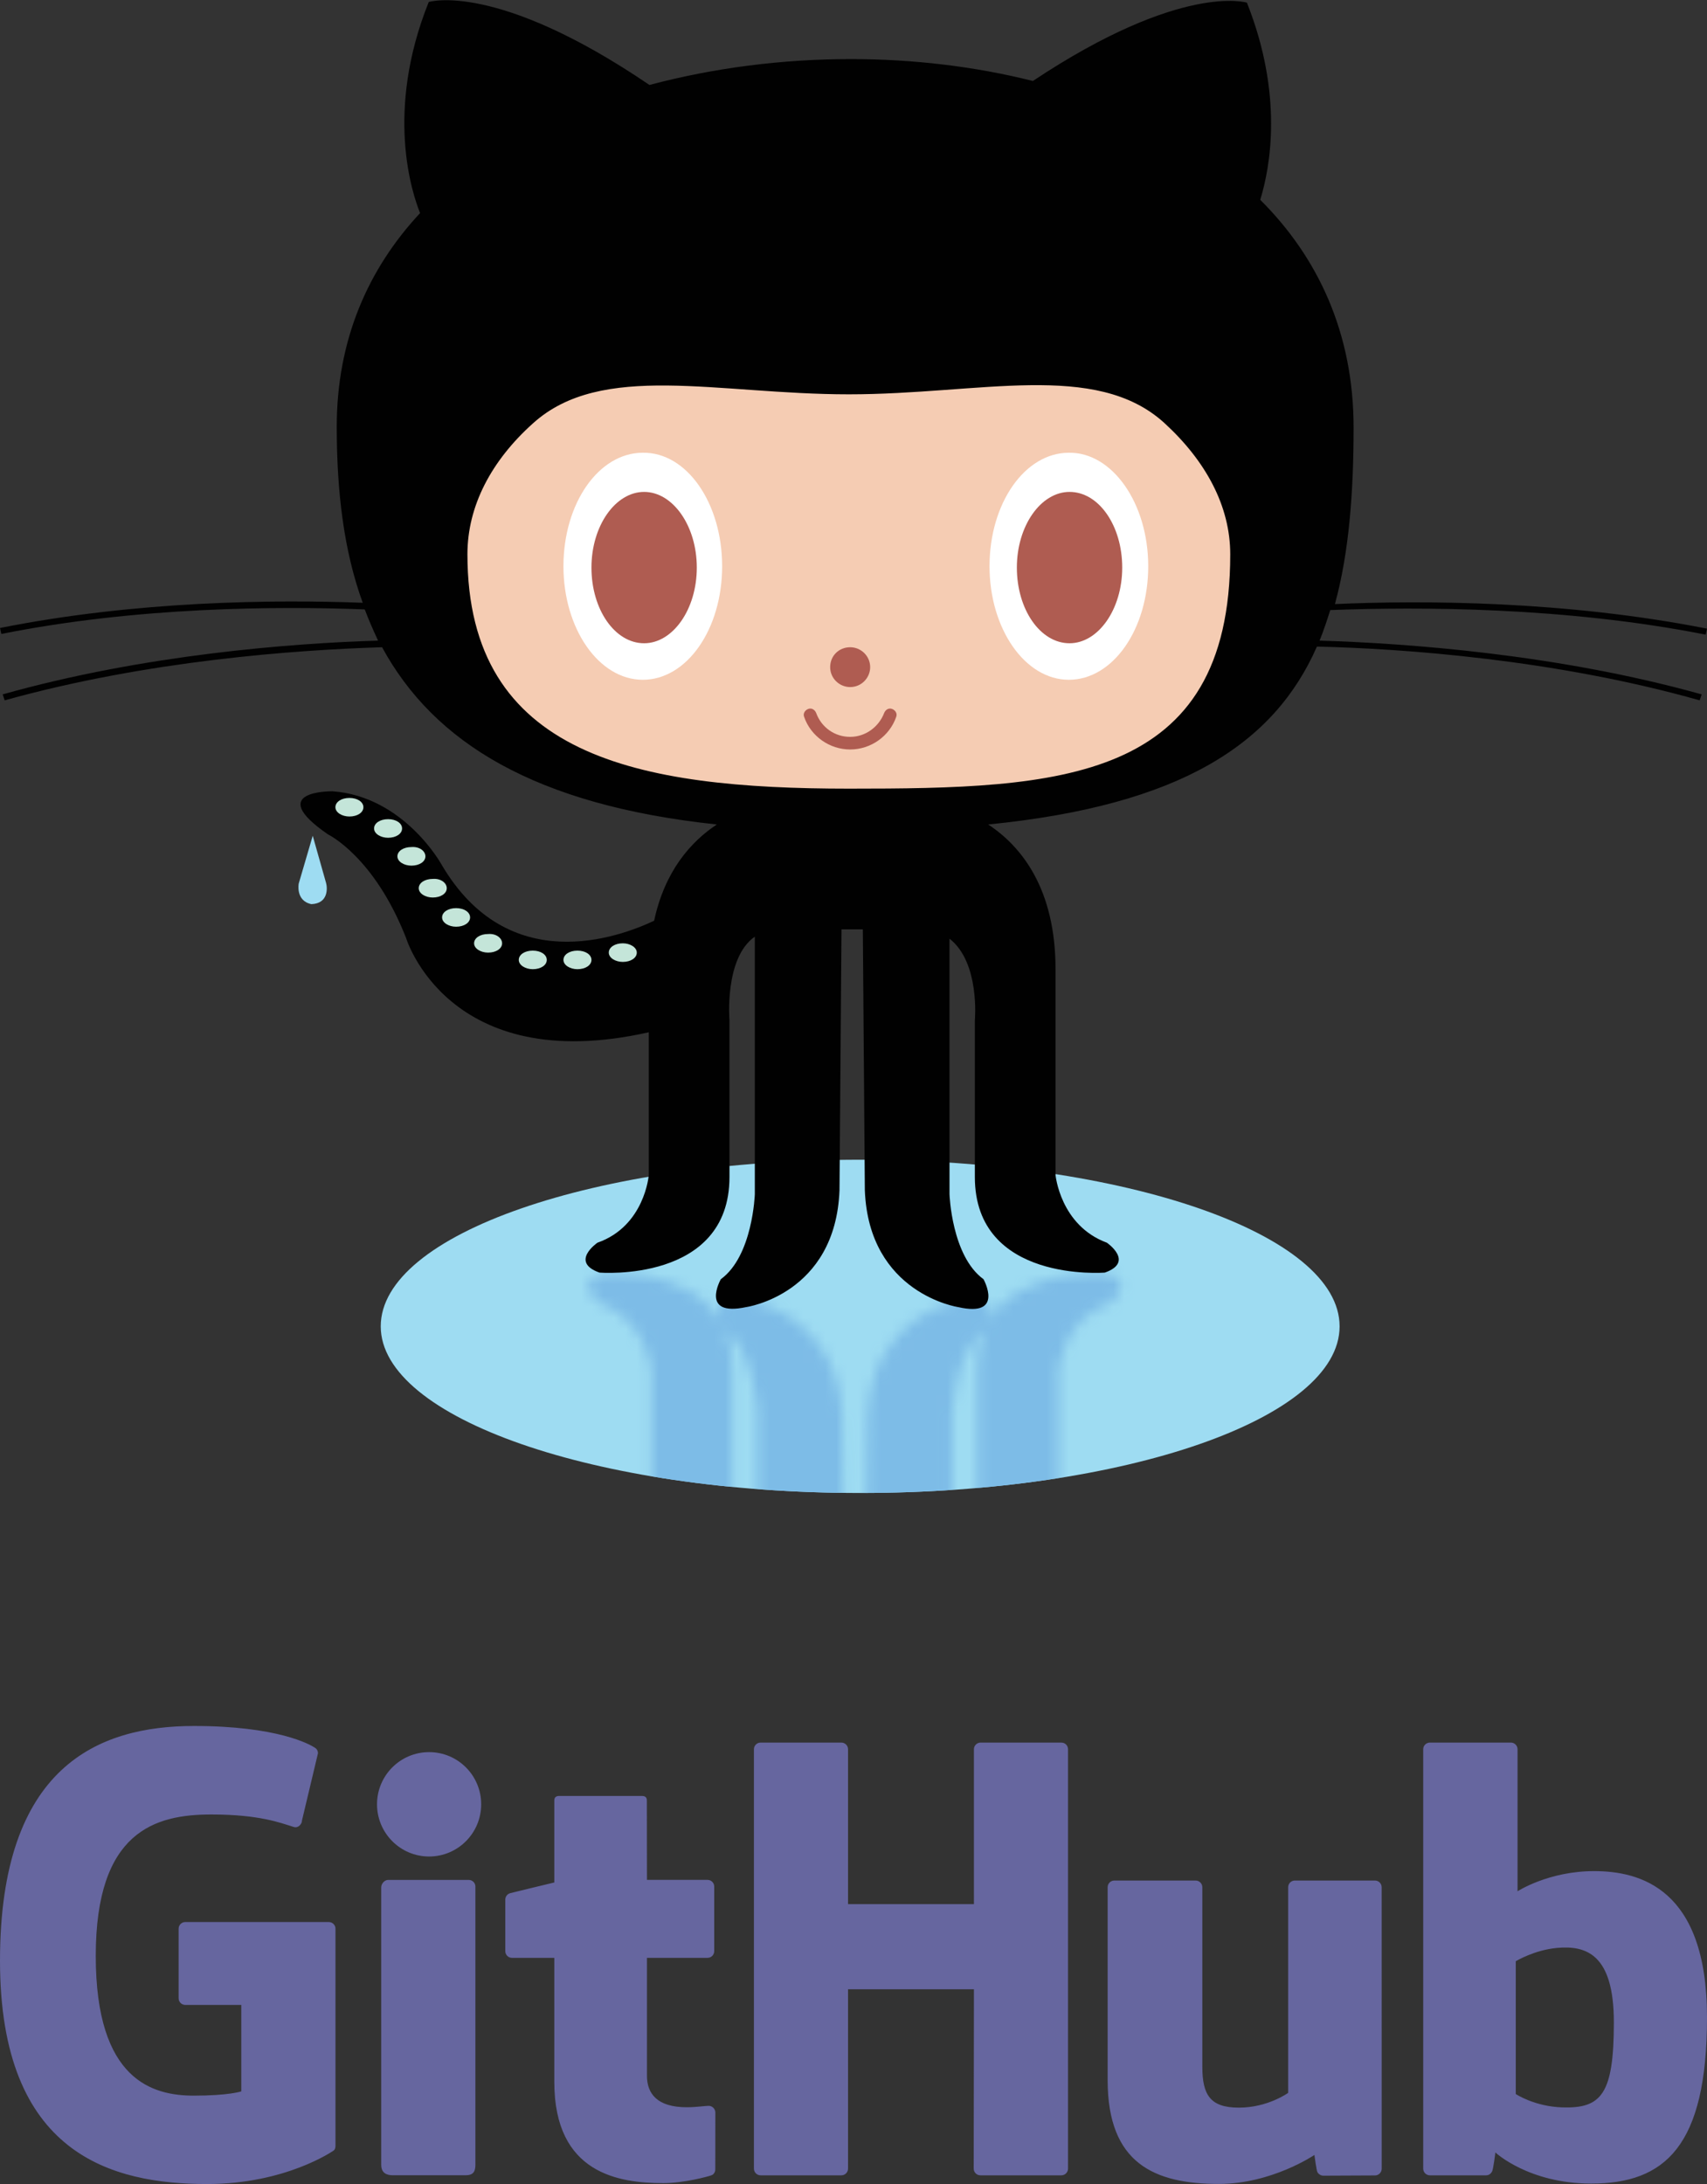 <?xml version="1.0" encoding="UTF-8"?>
<svg width="154px" height="197px" viewBox="0 0 154 197" version="1.1" xmlns="http://www.w3.org/2000/svg" xmlns:xlink="http://www.w3.org/1999/xlink">
    <rect x="0" y="0" width="154" height="197" fill="#333333" stroke="none"/>
    <!-- Generator: sketchtool 46.2 (44496) - http://www.bohemiancoding.com/sketch -->
    <title>C5CE89EF-053C-4EB3-AAC0-1168C4227C1E</title>
    <desc>Created with sketchtool.</desc>
    <defs>
        <path d="M6.076,32.215 C7.038,36.705 9.384,39.34 11.73,40.897 L36.455,40.897 C39.462,38.861 42.53,35.029 42.53,27.843 L42.53,9.281 C42.53,9.281 42.891,4.671 47.163,3.174 C47.163,3.174 49.629,1.437 46.982,0.479 C46.982,0.479 35.252,-0.479 35.252,9.102 L35.252,23.233 C35.252,23.233 35.733,28.442 32.966,30.598 L32.966,13.113 C32.966,13.113 33.146,7.545 36.034,5.449 C36.034,5.449 37.959,2.036 33.748,2.934 C33.748,2.934 25.687,4.072 25.326,13.473 L25.145,31.436 L23.22,31.436 L23.04,13.473 C22.679,4.132 14.618,2.934 14.618,2.934 C10.407,1.976 12.332,5.449 12.332,5.449 C15.22,7.545 15.4,13.113 15.4,13.113 L15.4,30.778 C12.633,28.802 13.114,23.233 13.114,23.233 L13.114,9.102 C13.114,-0.479 1.384,0.479 1.384,0.479 C-1.323,1.437 1.203,3.174 1.203,3.174 C5.414,4.73 5.835,9.281 5.835,9.281 L5.835,22.275 L6.076,32.215 L6.076,32.215 Z" id="path-1"></path>
    </defs>
    <g id="Page-1" stroke="none" stroke-width="1" fill="none" fill-rule="evenodd">
        <g id="CM-Desktop" transform="translate(-906, -1237)">
            <g id="Group-4" transform="translate(796, 1237)">
                <g id="github-copy" transform="translate(110, 0)">
                    <g id="github-2" transform="translate(0, 155.684)" fill-rule="nonzero" fill="#66669F">
                        <path d="M29.661,17.684 L16.72,17.684 C16.386,17.684 16.115,17.952 16.115,18.284 L16.115,24.561 C16.115,24.892 16.386,25.161 16.72,25.162 L21.768,25.162 L21.768,32.96 C21.768,32.96 20.635,33.343 17.501,33.343 C13.804,33.343 8.639,32.003 8.639,20.736 C8.639,9.466 14.017,7.983 19.066,7.983 C23.437,7.983 25.32,8.747 26.518,9.114 C26.894,9.229 27.243,8.857 27.243,8.525 L28.686,2.461 C28.686,2.306 28.633,2.119 28.455,1.992 C27.969,1.648 25,0 17.501,0 C8.862,0 0,3.647 0,21.175 C0,38.704 10.146,41.316 18.696,41.316 C25.775,41.316 30.069,38.315 30.069,38.315 C30.246,38.218 30.266,37.972 30.266,37.86 L30.266,18.283 C30.266,17.953 29.995,17.684 29.661,17.684 L29.661,17.684 Z M96.354,2.1 C96.355,1.941 96.292,1.788 96.18,1.675 C96.067,1.562 95.914,1.498 95.753,1.497 L88.466,1.497 C88.306,1.498 88.152,1.562 88.039,1.675 C87.925,1.788 87.862,1.941 87.863,2.1 L87.865,16.07 L76.507,16.07 L76.507,2.1 C76.508,1.941 76.445,1.788 76.332,1.675 C76.22,1.562 76.066,1.498 75.906,1.497 L68.619,1.497 C68.285,1.499 68.016,1.769 68.017,2.1 L68.017,39.926 C68.017,40.26 68.288,40.531 68.619,40.531 L75.906,40.531 C76.239,40.531 76.507,40.259 76.507,39.926 L76.507,23.747 L87.865,23.747 L87.845,39.926 C87.845,40.26 88.115,40.531 88.449,40.531 L95.752,40.531 C96.086,40.531 96.353,40.259 96.354,39.926 L96.354,2.1 L96.354,2.1 Z M43.411,7.064 C43.411,4.461 41.307,2.358 38.712,2.358 C36.12,2.358 34.014,4.461 34.014,7.064 C34.014,9.664 36.12,11.773 38.712,11.773 C41.307,11.773 43.411,9.664 43.411,7.064 L43.411,7.064 Z M42.89,31.947 L42.89,14.487 C42.891,14.155 42.621,13.886 42.287,13.884 L35.024,13.884 C34.69,13.884 34.392,14.225 34.392,14.557 L34.392,39.572 C34.392,40.307 34.854,40.526 35.452,40.526 L41.996,40.526 C42.714,40.526 42.89,40.176 42.89,39.56 L42.89,31.947 L42.89,31.947 Z M124.046,13.941 L116.815,13.941 C116.483,13.941 116.213,14.212 116.213,14.545 L116.213,33.093 C116.213,33.093 114.376,34.426 111.769,34.426 C109.162,34.426 108.47,33.253 108.47,30.72 L108.47,14.545 C108.47,14.212 108.201,13.941 107.869,13.941 L100.53,13.941 C100.199,13.941 99.928,14.212 99.928,14.545 L99.928,31.945 C99.928,39.467 104.154,41.307 109.968,41.307 C114.737,41.307 118.582,38.694 118.582,38.694 C118.582,38.694 118.765,40.071 118.848,40.234 C118.931,40.397 119.147,40.562 119.38,40.562 L124.049,40.541 C124.38,40.541 124.652,40.269 124.652,39.937 L124.649,14.546 C124.649,14.212 124.379,13.941 124.046,13.941 L124.046,13.941 Z M140.956,34.403 C138.448,34.328 136.747,33.198 136.747,33.198 L136.747,21.22 C136.747,21.22 138.425,20.199 140.484,20.017 C143.088,19.786 145.597,20.566 145.597,26.728 C145.597,33.226 144.465,34.508 140.956,34.403 L140.956,34.403 Z M143.808,13.091 C139.701,13.091 136.908,14.909 136.908,14.909 L136.908,2.101 C136.908,1.767 136.639,1.497 136.307,1.497 L129,1.497 C128.839,1.498 128.685,1.562 128.572,1.675 C128.459,1.788 128.397,1.941 128.397,2.101 L128.397,39.926 C128.397,40.26 128.667,40.531 129.001,40.531 L134.071,40.531 C134.299,40.531 134.471,40.414 134.599,40.21 C134.725,40.007 134.907,38.466 134.907,38.466 C134.907,38.466 137.895,41.275 143.551,41.275 C150.192,41.275 154,37.934 154,26.274 C154,14.615 147.918,13.091 143.808,13.091 L143.808,13.091 Z M63.832,13.881 L58.366,13.881 L58.358,6.717 C58.358,6.446 58.217,6.31 57.901,6.31 L50.453,6.31 C50.163,6.31 50.008,6.437 50.008,6.713 L50.008,14.116 C50.008,14.116 46.275,15.009 46.023,15.082 C45.764,15.156 45.586,15.391 45.586,15.658 L45.586,20.31 C45.586,20.645 45.856,20.914 46.189,20.914 L50.008,20.914 L50.008,32.105 C50.008,40.417 55.885,41.234 59.851,41.234 C61.663,41.234 63.831,40.657 64.189,40.525 C64.405,40.446 64.531,40.224 64.531,39.983 L64.537,34.866 C64.537,34.532 64.253,34.262 63.933,34.262 C63.614,34.262 62.799,34.391 61.961,34.391 C59.276,34.391 58.366,33.152 58.366,31.549 L58.366,20.914 L63.832,20.914 C64.165,20.914 64.435,20.644 64.435,20.31 L64.435,14.483 C64.436,14.324 64.372,14.171 64.259,14.058 C64.146,13.945 63.993,13.881 63.832,13.881 L63.832,13.881 Z" id="Shape"></path>
                    </g>
                    <g id="github-octocat">
                        <path d="M120.854,119.637 C120.854,127.96 101.484,134.667 77.602,134.667 C53.72,134.667 34.349,127.9 34.349,119.637 C34.349,111.314 53.72,104.608 77.602,104.608 C101.484,104.608 120.854,111.314 120.854,119.637 Z" id="Shape" fill="#9EDCF2" fill-rule="nonzero"></path>
                        <g id="Clipped" transform="translate(52.938, 114.368)">
                            <mask id="mask-2" fill="white">
                                <use xlink:href="#path-1"></use>
                            </mask>
                            <g id="a"></g>
                            <path d="M67.916,5.269 C67.916,13.592 48.546,20.299 24.664,20.299 C0.782,20.299 -18.588,13.533 -18.588,5.269 C-18.588,-3.054 0.782,-9.76 24.664,-9.76 C48.546,-9.76 67.916,-3.054 67.916,5.269 Z" id="Shape" fill="#7DBCE7" fill-rule="nonzero" mask="url(#mask-2)"></path>
                        </g>
                        <path d="M28.213,75.387 L26.95,79.698 C26.95,79.698 26.649,81.255 28.093,81.554 C29.657,81.495 29.537,80.057 29.416,79.638 L28.213,75.387 Z" id="Shape" fill="#9EDCF2" fill-rule="nonzero"></path>
                        <path d="M153.88,57.244 L154,56.705 C141.307,54.19 128.313,54.13 120.433,54.489 C121.696,49.879 122.117,44.49 122.117,38.562 C122.117,29.999 118.869,23.173 113.695,18.023 C114.598,15.089 115.801,8.563 112.492,0.24 C112.492,0.24 106.597,-1.617 93.182,7.305 C87.948,5.988 82.354,5.329 76.759,5.329 C70.623,5.329 64.427,6.108 58.592,7.664 C44.756,-1.736 38.68,0.18 38.68,0.18 C34.71,10.06 37.177,17.425 37.898,19.221 C33.206,24.251 30.379,30.658 30.379,38.502 C30.379,44.43 31.041,49.759 32.725,54.37 C24.784,54.07 12.272,54.19 0,56.645 L0.12,57.184 C12.392,54.729 25.025,54.669 32.905,54.968 C33.266,55.926 33.688,56.884 34.109,57.783 C26.288,58.022 12.994,59.04 0.241,62.633 L0.421,63.172 C13.295,59.579 26.709,58.621 34.47,58.381 C39.162,67.004 48.305,72.633 64.668,74.369 C62.322,75.926 59.976,78.56 59.013,83.051 C55.825,84.548 45.839,88.261 39.823,77.962 C39.823,77.962 36.455,71.854 30.018,71.375 C30.018,71.375 23.762,71.255 29.597,75.267 C29.597,75.267 33.748,77.243 36.635,84.608 C36.635,84.608 40.425,97.183 58.532,93.111 L58.532,105.985 C58.532,105.985 58.171,110.595 53.9,112.092 C53.9,112.092 51.373,113.829 54.08,114.787 C54.08,114.787 65.811,115.745 65.811,106.164 L65.811,92.033 C65.811,92.033 65.33,86.405 68.097,84.488 L68.097,107.721 C68.097,107.721 67.916,113.29 65.029,115.386 C65.029,115.386 63.104,118.799 67.315,117.901 C67.315,117.901 75.376,116.763 75.737,107.362 L75.917,83.83 L77.842,83.83 L78.023,107.362 C78.384,116.703 86.445,117.901 86.445,117.901 C90.655,118.859 88.73,115.386 88.73,115.386 C85.843,113.29 85.662,107.721 85.662,107.721 L85.662,84.668 C88.43,86.824 87.948,92.033 87.948,92.033 L87.948,106.164 C87.948,115.745 99.679,114.787 99.679,114.787 C102.386,113.829 99.859,112.092 99.859,112.092 C95.648,110.536 95.227,105.985 95.227,105.985 L95.227,87.422 C95.227,80.177 92.159,76.345 89.152,74.369 C106.597,72.633 114.959,67.064 118.809,58.322 C126.448,58.501 140.224,59.459 153.338,63.172 L153.519,62.633 C140.465,58.98 126.809,58.022 119.049,57.783 C119.41,56.884 119.711,55.986 120.012,55.028 C128.073,54.729 141.127,54.729 153.88,57.244 L153.88,57.244 Z" id="Shape" fill="#010101" fill-rule="nonzero"></path>
                        <path d="M105.033,38.143 C108.763,41.556 110.988,45.627 110.988,49.998 C110.988,70.597 95.588,71.136 76.579,71.136 C57.57,71.136 42.17,68.261 42.17,49.998 C42.17,45.627 44.335,41.556 48.065,38.202 C54.261,32.574 64.728,35.568 76.579,35.568 C88.43,35.568 98.837,32.514 105.033,38.143 L105.033,38.143 Z" id="Shape" fill="#F5CCB3" fill-rule="nonzero"></path>
                        <path d="M65.149,51.076 C65.149,56.765 61.961,61.316 57.991,61.316 C54.02,61.316 50.832,56.705 50.832,51.076 C50.832,45.388 54.02,40.837 57.991,40.837 C61.961,40.777 65.149,45.388 65.149,51.076 L65.149,51.076 Z" id="Shape" fill="#FFFFFF" fill-rule="nonzero"></path>
                        <path d="M62.863,51.196 C62.863,54.968 60.698,58.022 58.111,58.022 C55.464,58.022 53.359,54.968 53.359,51.196 C53.359,47.424 55.524,44.37 58.111,44.37 C60.698,44.37 62.863,47.424 62.863,51.196 Z" id="Shape" fill="#AF5C51" fill-rule="nonzero"></path>
                        <path d="M103.589,51.076 C103.589,56.765 100.401,61.316 96.43,61.316 C92.46,61.316 89.272,56.705 89.272,51.076 C89.272,45.388 92.46,40.837 96.43,40.837 C100.341,40.777 103.589,45.388 103.589,51.076 L103.589,51.076 Z" id="Shape" fill="#FFFFFF" fill-rule="nonzero"></path>
                        <path d="M101.243,51.196 C101.243,54.968 99.077,58.022 96.491,58.022 C93.844,58.022 91.738,54.968 91.738,51.196 C91.738,47.424 93.904,44.37 96.491,44.37 C99.138,44.37 101.243,47.424 101.243,51.196 Z M78.504,60.178 C78.504,61.136 77.722,61.974 76.699,61.974 C75.737,61.974 74.895,61.196 74.895,60.178 C74.895,59.16 75.677,58.381 76.699,58.381 C77.662,58.381 78.504,59.16 78.504,60.178 Z M72.548,64.669 C72.428,64.369 72.609,64.07 72.909,63.95 C73.21,63.83 73.511,64.01 73.631,64.309 C74.112,65.627 75.316,66.465 76.699,66.465 C78.083,66.465 79.286,65.567 79.767,64.309 C79.888,64.01 80.188,63.83 80.489,63.95 C80.79,64.07 80.97,64.369 80.85,64.669 C80.248,66.405 78.564,67.603 76.699,67.603 C74.834,67.603 73.15,66.405 72.548,64.669 L72.548,64.669 Z" id="Shape" fill="#AF5C51" fill-rule="nonzero"></path>
                        <path d="M32.785,72.812 C32.785,73.291 32.244,73.65 31.522,73.65 C30.86,73.65 30.259,73.291 30.259,72.812 C30.259,72.333 30.8,71.974 31.522,71.974 C32.244,71.974 32.785,72.333 32.785,72.812 Z M36.274,74.728 C36.274,75.207 35.733,75.567 35.011,75.567 C34.349,75.567 33.748,75.207 33.748,74.728 C33.748,74.249 34.289,73.89 35.011,73.89 C35.733,73.89 36.274,74.249 36.274,74.728 Z M38.38,77.243 C38.38,77.722 37.838,78.081 37.116,78.081 C36.455,78.081 35.853,77.722 35.853,77.243 C35.853,76.764 36.395,76.405 37.116,76.405 C37.838,76.345 38.38,76.764 38.38,77.243 Z M40.305,80.117 C40.305,80.596 39.763,80.956 39.041,80.956 C38.38,80.956 37.778,80.596 37.778,80.117 C37.778,79.638 38.32,79.279 39.041,79.279 C39.763,79.219 40.305,79.638 40.305,80.117 Z M42.41,82.752 C42.41,83.231 41.869,83.59 41.147,83.59 C40.485,83.59 39.884,83.231 39.884,82.752 C39.884,82.273 40.425,81.914 41.147,81.914 C41.869,81.914 42.41,82.273 42.41,82.752 Z M45.298,85.087 C45.298,85.566 44.756,85.926 44.034,85.926 C43.373,85.926 42.771,85.566 42.771,85.087 C42.771,84.608 43.312,84.249 44.034,84.249 C44.756,84.189 45.298,84.608 45.298,85.087 Z M49.328,86.584 C49.328,87.063 48.787,87.422 48.065,87.422 C47.403,87.422 46.802,87.063 46.802,86.584 C46.802,86.105 47.343,85.746 48.065,85.746 C48.787,85.746 49.328,86.105 49.328,86.584 Z M53.359,86.584 C53.359,87.063 52.817,87.422 52.095,87.422 C51.434,87.422 50.832,87.063 50.832,86.584 C50.832,86.105 51.373,85.746 52.095,85.746 C52.817,85.746 53.359,86.105 53.359,86.584 Z M57.449,85.926 C57.449,86.405 56.908,86.764 56.186,86.764 C55.524,86.764 54.923,86.405 54.923,85.926 C54.923,85.447 55.464,85.087 56.186,85.087 C56.848,85.087 57.449,85.447 57.449,85.926 Z" id="Shape" fill="#C4E5D9" fill-rule="nonzero"></path>
                    </g>
                </g>
            </g>
        </g>
    </g>
</svg>